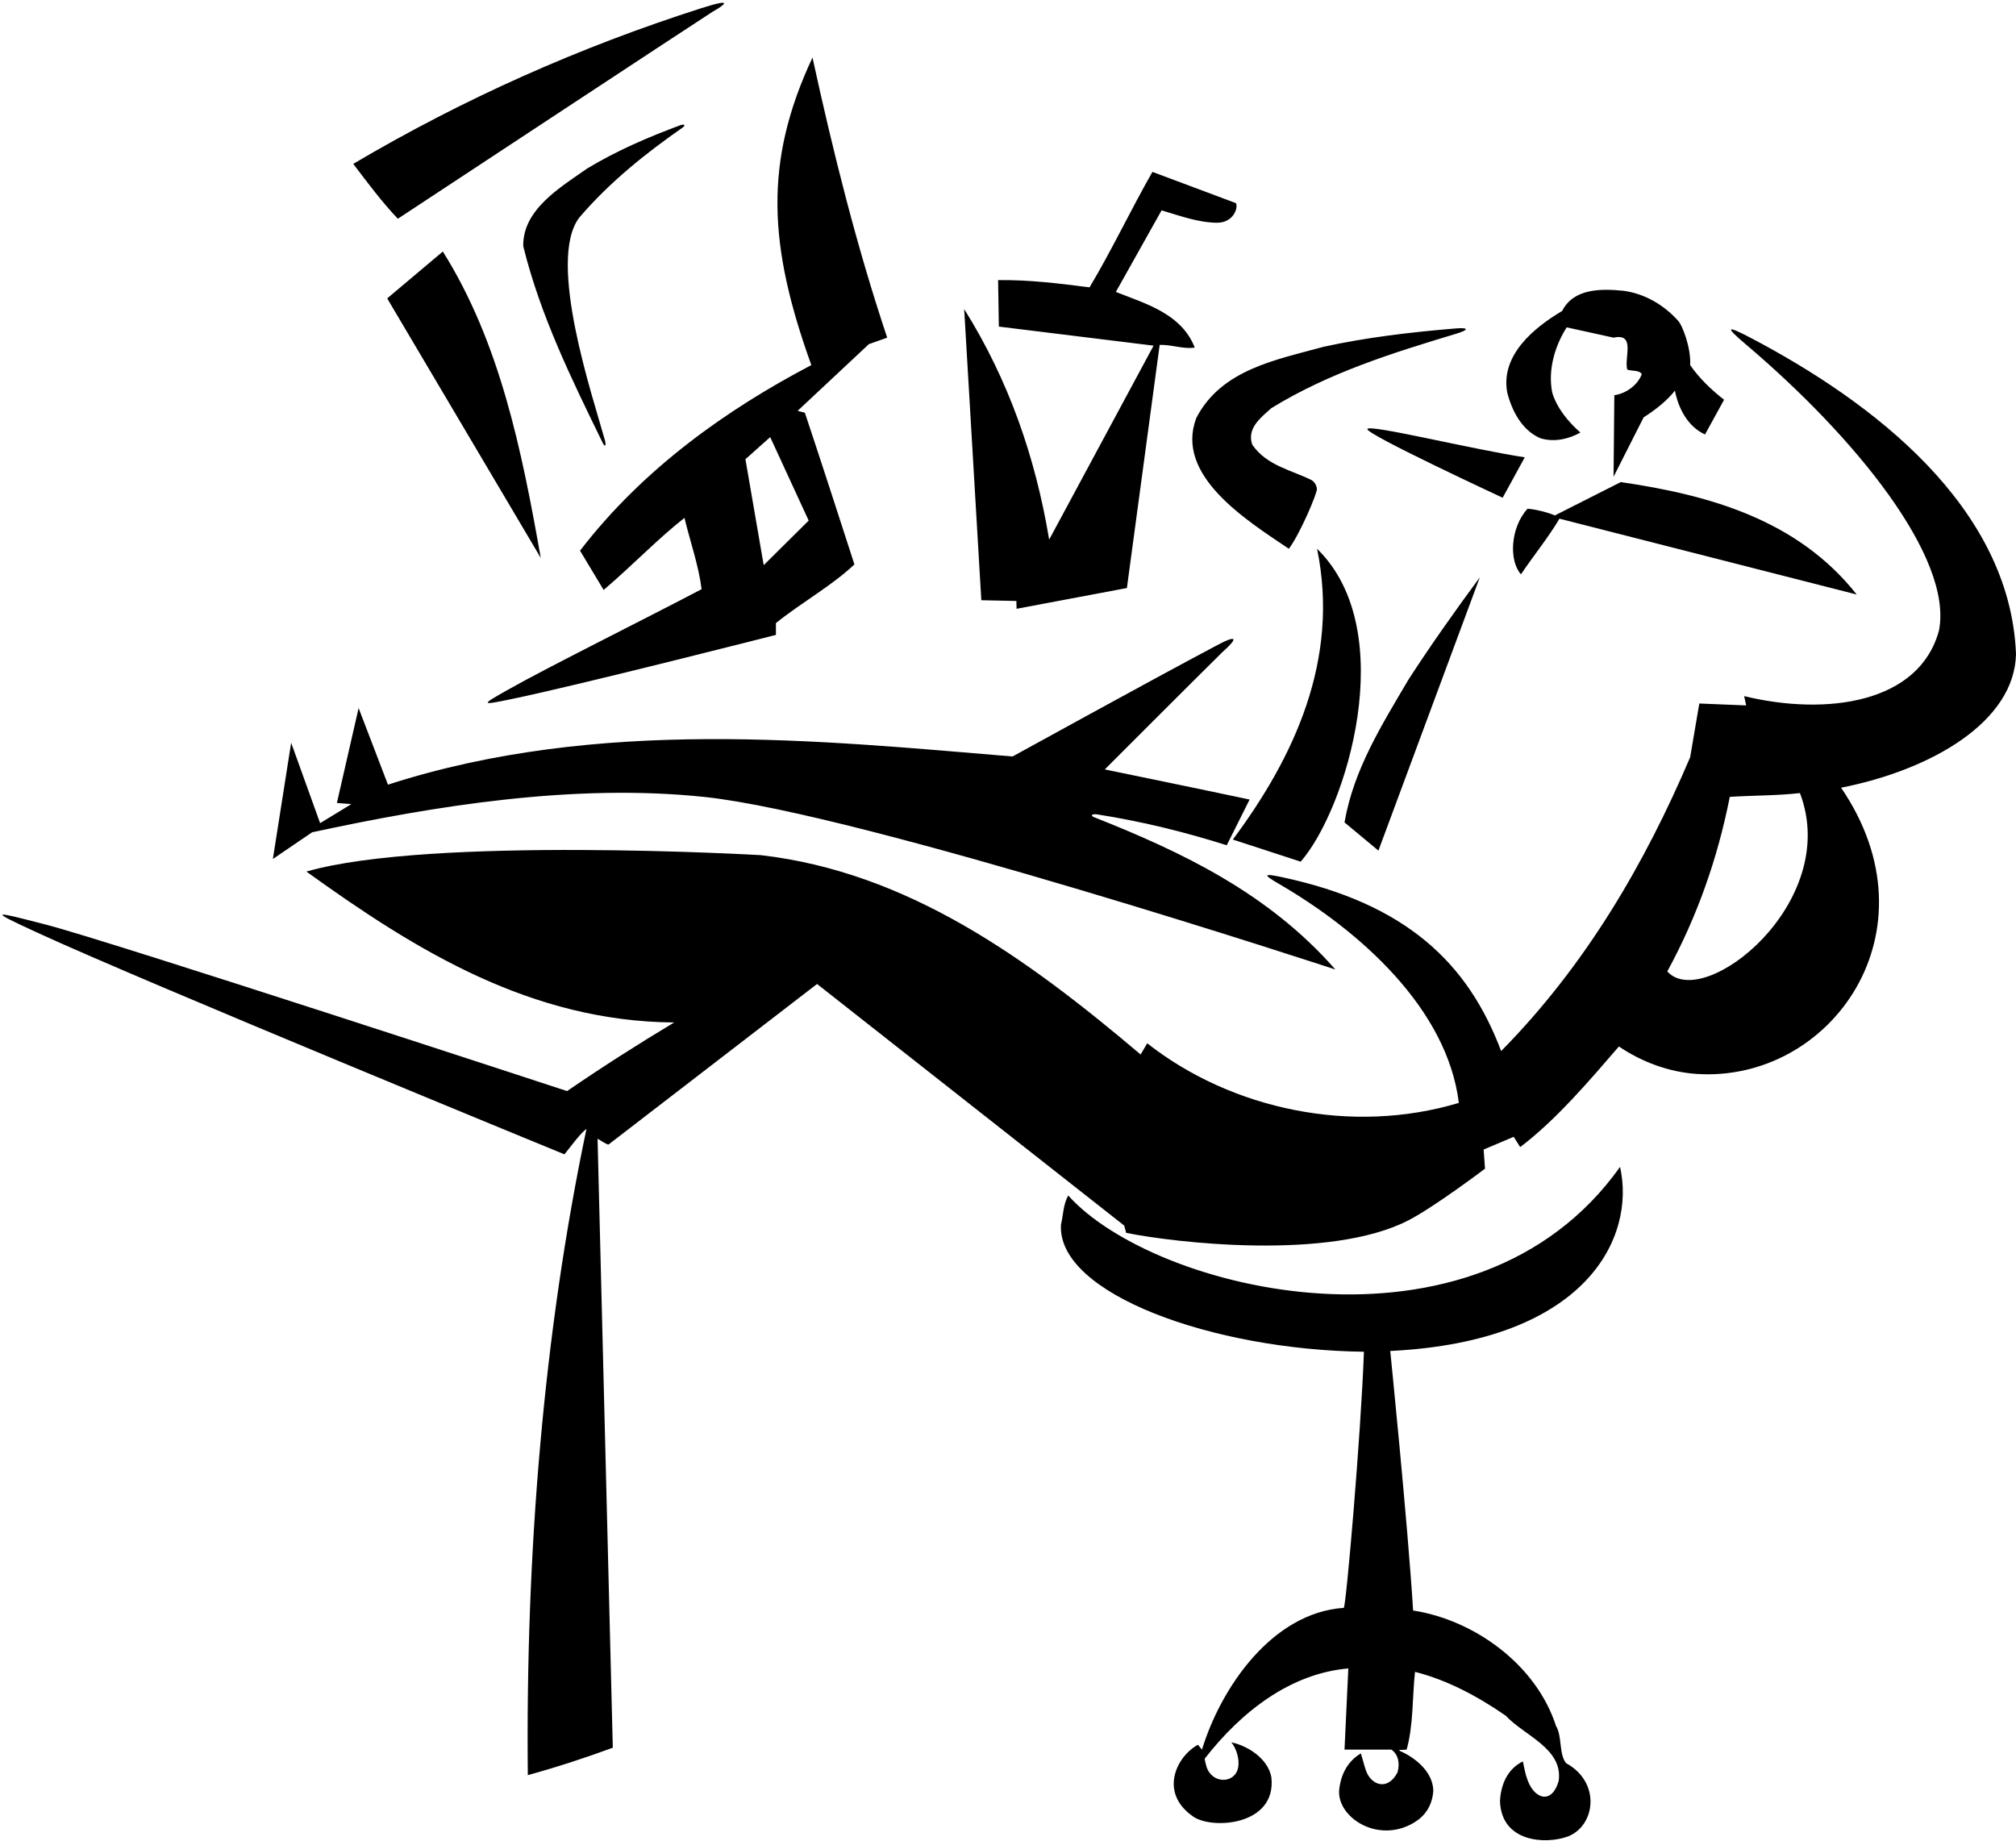 <?xml version="1.0" encoding="UTF-8"?>
<svg xmlns="http://www.w3.org/2000/svg" xmlns:xlink="http://www.w3.org/1999/xlink" width="529pt" height="483pt" viewBox="0 0 529 483" version="1.1">
<g id="surface1">
<path style=" stroke:none;fill-rule:nonzero;fill:rgb(0%,0%,0%);fill-opacity:1;" d="M 104.398 57.398 C 100.301 53.102 96.398 47.898 92.699 43 C 121.555 25.93 152.215 12.301 184.129 2.117 C 193.188 -0.777 189.727 1.52 187.031 3.051 C 185.965 3.66 104.398 57.398 104.398 57.398 Z M 212.898 95.801 C 201.625 64.52 200.355 42.527 213.199 15.102 C 218.602 39.898 224.801 64.699 232.801 88.602 L 228 90.301 L 209.301 107.801 L 211.199 108.301 C 215.602 121.5 219.898 134.801 224.199 148.102 C 218.301 153.699 210.301 158.102 203.602 163.5 L 203.602 166.602 C 203.602 166.602 151.305 179.941 133.93 183.5 C 126.129 185.098 126.121 185.047 133.191 181.043 C 143.859 175.008 169.723 162.176 184.102 154.602 C 183.301 148.301 181.102 142.102 179.602 135.898 C 172.699 141.301 165.699 148.602 158.398 154.801 L 152.199 144.5 C 168.801 122.898 190.801 107.398 212.898 95.801 Z M 202.102 114.699 L 195.602 120.5 L 200.398 148.301 L 212.199 136.602 Z M 179.094 33.492 C 179.965 32.887 179.598 32.461 178.547 32.848 C 170.145 35.961 161.926 39.488 154.102 44.199 C 147.301 49 137.102 54.898 137.301 64.602 C 141.781 82.812 150.016 99.539 158.172 116.25 C 158.746 117.434 159.117 116.953 158.727 115.527 C 155.668 104.402 143.391 68.406 152 57.102 C 159.969 47.758 169.613 40.094 179.094 33.492 Z M 253 81.102 L 257.5 157.5 L 266.699 157.699 L 266.75 159.75 L 295.699 154.301 L 304.301 90.5 C 307.5 90.398 310.602 91.699 313.5 91.199 C 310 82.199 300.301 79.602 292.801 76.602 L 304.801 55.199 C 309.414 56.562 314.316 58.383 319.246 58.449 C 323.688 58.512 324.977 54.461 324.301 53.301 L 302.398 45.102 C 296.699 55.102 291.699 65.699 285.898 75.398 C 278 74.398 270.199 73.398 261.898 73.5 L 262.102 85.699 L 302.699 90.699 L 275.301 141.602 C 271.699 119.898 264.602 99.602 253 81.102 Z M 101.602 78.301 L 141.898 146.398 C 136.898 118.102 131.199 89.898 116.199 66 Z M 404.199 115 C 407.801 116.102 411.699 115.199 414.699 113.5 C 411.398 110.602 408.5 107 407.301 103 C 406.102 96.898 408.102 90.602 411.102 85.898 L 423.398 88.602 C 429.301 87.301 426.102 94 427 97 C 428.301 97.398 430.301 97.102 430.801 98.199 C 429.699 101.102 426.602 103.301 423.602 103.699 L 423.398 125.102 L 431.301 109.5 C 434.199 107.699 437.5 105.102 439.5 102.5 C 440.398 107.102 442.801 111.898 447.398 114 L 452.398 104.898 C 449.199 102.398 445.898 99.301 443.5 95.801 C 443.75 91 441.324 85.289 440.48 84.328 C 436.707 80.035 431.555 77.035 426 76.301 C 420 75.699 412.898 75.699 409.898 81.602 C 402.5 86 393.699 93.199 395.5 103 C 396.699 107.699 399.301 112.898 404.199 115 Z M 483.102 206.699 C 508.895 244.461 480.359 284.117 445.199 281.801 C 437.898 281.301 430.898 278.699 424.801 274.602 C 417.102 283.5 408.398 293.801 398.898 301 L 397.199 298.301 L 389.312 301.641 L 389.664 306.664 C 389.664 306.664 376.543 316.602 369.629 320.188 C 348.883 330.945 307.664 326 295.5 323.5 L 295 321.602 L 214.398 258.199 L 159.664 300.336 C 159.164 300.336 157.199 299 156.801 298.801 L 160.801 458.602 C 153.5 461.301 146.102 463.699 138.5 465.801 C 137.898 407.801 142.602 349.898 153.898 296.199 C 152 297.699 150 300.602 148.102 302.898 C 148.102 302.898 38.148 257.793 9.867 244.762 C -3.328 238.684 -2.156 238.949 12.055 242.621 C 29.16 247.047 148.801 286.301 148.801 286.301 C 158 280 167.398 274 176.898 268.301 C 139.398 268 109.398 249.602 80.398 228.699 C 113 219.336 199.699 224.398 199.699 224.398 C 238.301 228.898 269.398 251.398 299.301 276.699 L 301.035 273.766 C 323.336 291.266 354.898 297.801 382.801 289.398 C 379.754 264.66 356.855 244.27 335.574 231.918 C 331.266 229.418 331.617 229.152 336.301 230.148 C 369.086 237.133 385.234 252.781 393.898 275.801 C 416.199 253.199 431.699 226.398 443.5 198.699 L 445.898 184.602 L 458.199 185.102 L 457.664 182.664 C 479.402 187.93 503.699 184.48 508.801 165.398 C 512.48 146.23 486.641 114.527 458.031 90.297 C 452.594 85.691 452.965 85.289 459.336 88.629 C 491.367 105.426 527.441 132.93 529 171.602 C 528.645 189.309 507.02 201.961 483.102 206.699 Z M 472.301 208.102 C 466.301 208.801 460 208.699 453.898 209.102 C 450.699 225.301 445.301 240.602 437.5 254.898 C 446.945 265.523 483.285 236.879 472.301 208.102 Z M 313.898 109.699 C 308.25 124.75 326.898 136.398 338.199 144 C 341.199 140 345.719 129.242 345.562 128.242 C 345.426 127.363 345.039 126.562 344.199 126 C 338.801 123.301 332.398 122.199 328.602 116.699 C 327.102 112.398 330.801 109.602 333.602 107.102 C 348.672 97.824 365.41 92.605 382.188 87.547 C 385.496 86.547 385.461 85.898 381.996 86.184 C 370.211 87.156 358.504 88.539 347.301 91 C 335 94.398 320.5 96.898 313.898 109.699 Z M 400.102 120 C 386.199 117.898 359 111.164 358.801 112.602 C 358.602 114.035 394.301 130.602 394.301 130.602 Z M 409.199 136.102 L 487.199 156 C 471.699 136.398 448.602 129.898 425.301 126.5 L 408 135.25 C 405.898 134.352 402.699 133.602 400.801 133.5 C 396.254 138.594 395.945 147.176 399.102 150.699 C 402.398 145.801 406.398 140.898 409.199 136.102 Z M 341.301 226.102 C 353.23 212.469 367.672 165.566 345.602 144 C 351.602 173.199 339.5 198.801 323.5 220.301 Z M 388.301 151.5 C 381.801 160.301 375.5 169.199 369.602 178.301 C 362.602 190.199 355.199 201.898 352.801 215.801 L 361.699 223.199 Z M 184.984 209.137 C 226.184 213.52 350.398 254.398 350.398 254.398 C 332.77 234.289 310.051 223.535 287.094 214.434 C 285.961 213.984 286.562 213.492 287.992 213.715 C 299.473 215.496 310.965 218.332 321.898 221.801 L 327.898 209.801 C 315.699 207.199 289.898 201.898 289.898 201.898 C 289.898 201.898 313.535 178.234 320.773 171.105 C 324.664 167.664 325.336 166 318.273 169.891 C 302.637 178.172 265.699 198.5 265.699 198.5 C 215.406 194.348 157.074 188.051 101.801 205.898 L 94.102 185.801 C 92.199 194.102 90.301 202.398 88.398 210.699 L 92.199 211 L 84 216 L 76.398 194.898 L 71.602 225.398 L 81.898 218.398 C 113.848 211.508 150.578 205.477 184.984 209.137 Z M 425.102 306.199 C 387.043 359.773 302.758 338.793 280.301 313.699 C 279 316 279 318.801 278.398 321.398 C 277.395 339.492 318.25 354.23 357.898 354.699 C 357.102 376.602 353.199 421.801 352.602 421.902 C 333.699 423.199 320.301 443 315.398 459.102 L 314.336 457.832 C 308.711 460.887 304.066 470.348 313 476.602 C 317.816 480.156 335.094 479.145 333.602 466.301 C 332.699 461.5 327.5 458.102 323.102 457.199 C 324.297 458.57 325.348 461.488 324.879 463.844 C 324.039 468.082 318.094 468.184 316.605 463.633 C 316.379 462.945 316.227 462.223 316.102 461.5 C 325.898 448.898 338.801 439.102 353.801 437.801 L 352.801 459.102 L 365.102 459.102 C 367.102 460.5 367.301 463 366.699 465.102 C 364.055 470.098 359.773 468.34 358.461 464.68 C 357.922 463.18 357.562 461.586 357.102 460.102 C 353.5 462.199 351.801 465.801 351.398 469.699 C 350.801 476.883 361.664 484 371.176 478.18 C 373.844 476.551 375.82 473.906 376.102 469.898 C 376.004 464.965 371.465 461.258 367.324 459.441 C 367.102 459.344 367.168 459.168 367.414 459.172 C 367.984 459.176 368.543 459.168 369.102 459.102 C 370.898 452.801 370.602 444.898 371.301 438.699 C 379.898 440.898 387.699 445.102 395.102 450.199 C 399.898 455.398 410.199 458.801 409 467.301 C 407.336 473.332 402.832 472.328 400.887 467.246 C 400.273 465.648 399.949 463.898 399.602 462.199 C 395.5 464.199 393.801 468.398 393.602 472.602 C 393.93 483.434 405.57 484.031 411.398 481.898 C 418.539 479.191 420.262 467.773 410.93 462.645 C 409.012 460.211 409.949 455.602 408.301 452.898 C 403.102 436.801 386.898 425.098 370.801 422.598 C 369.398 399.801 364.801 354.5 364.801 354.5 C 416.422 351.969 429.254 324.633 425.102 306.199 "/>
</g>
</svg>
